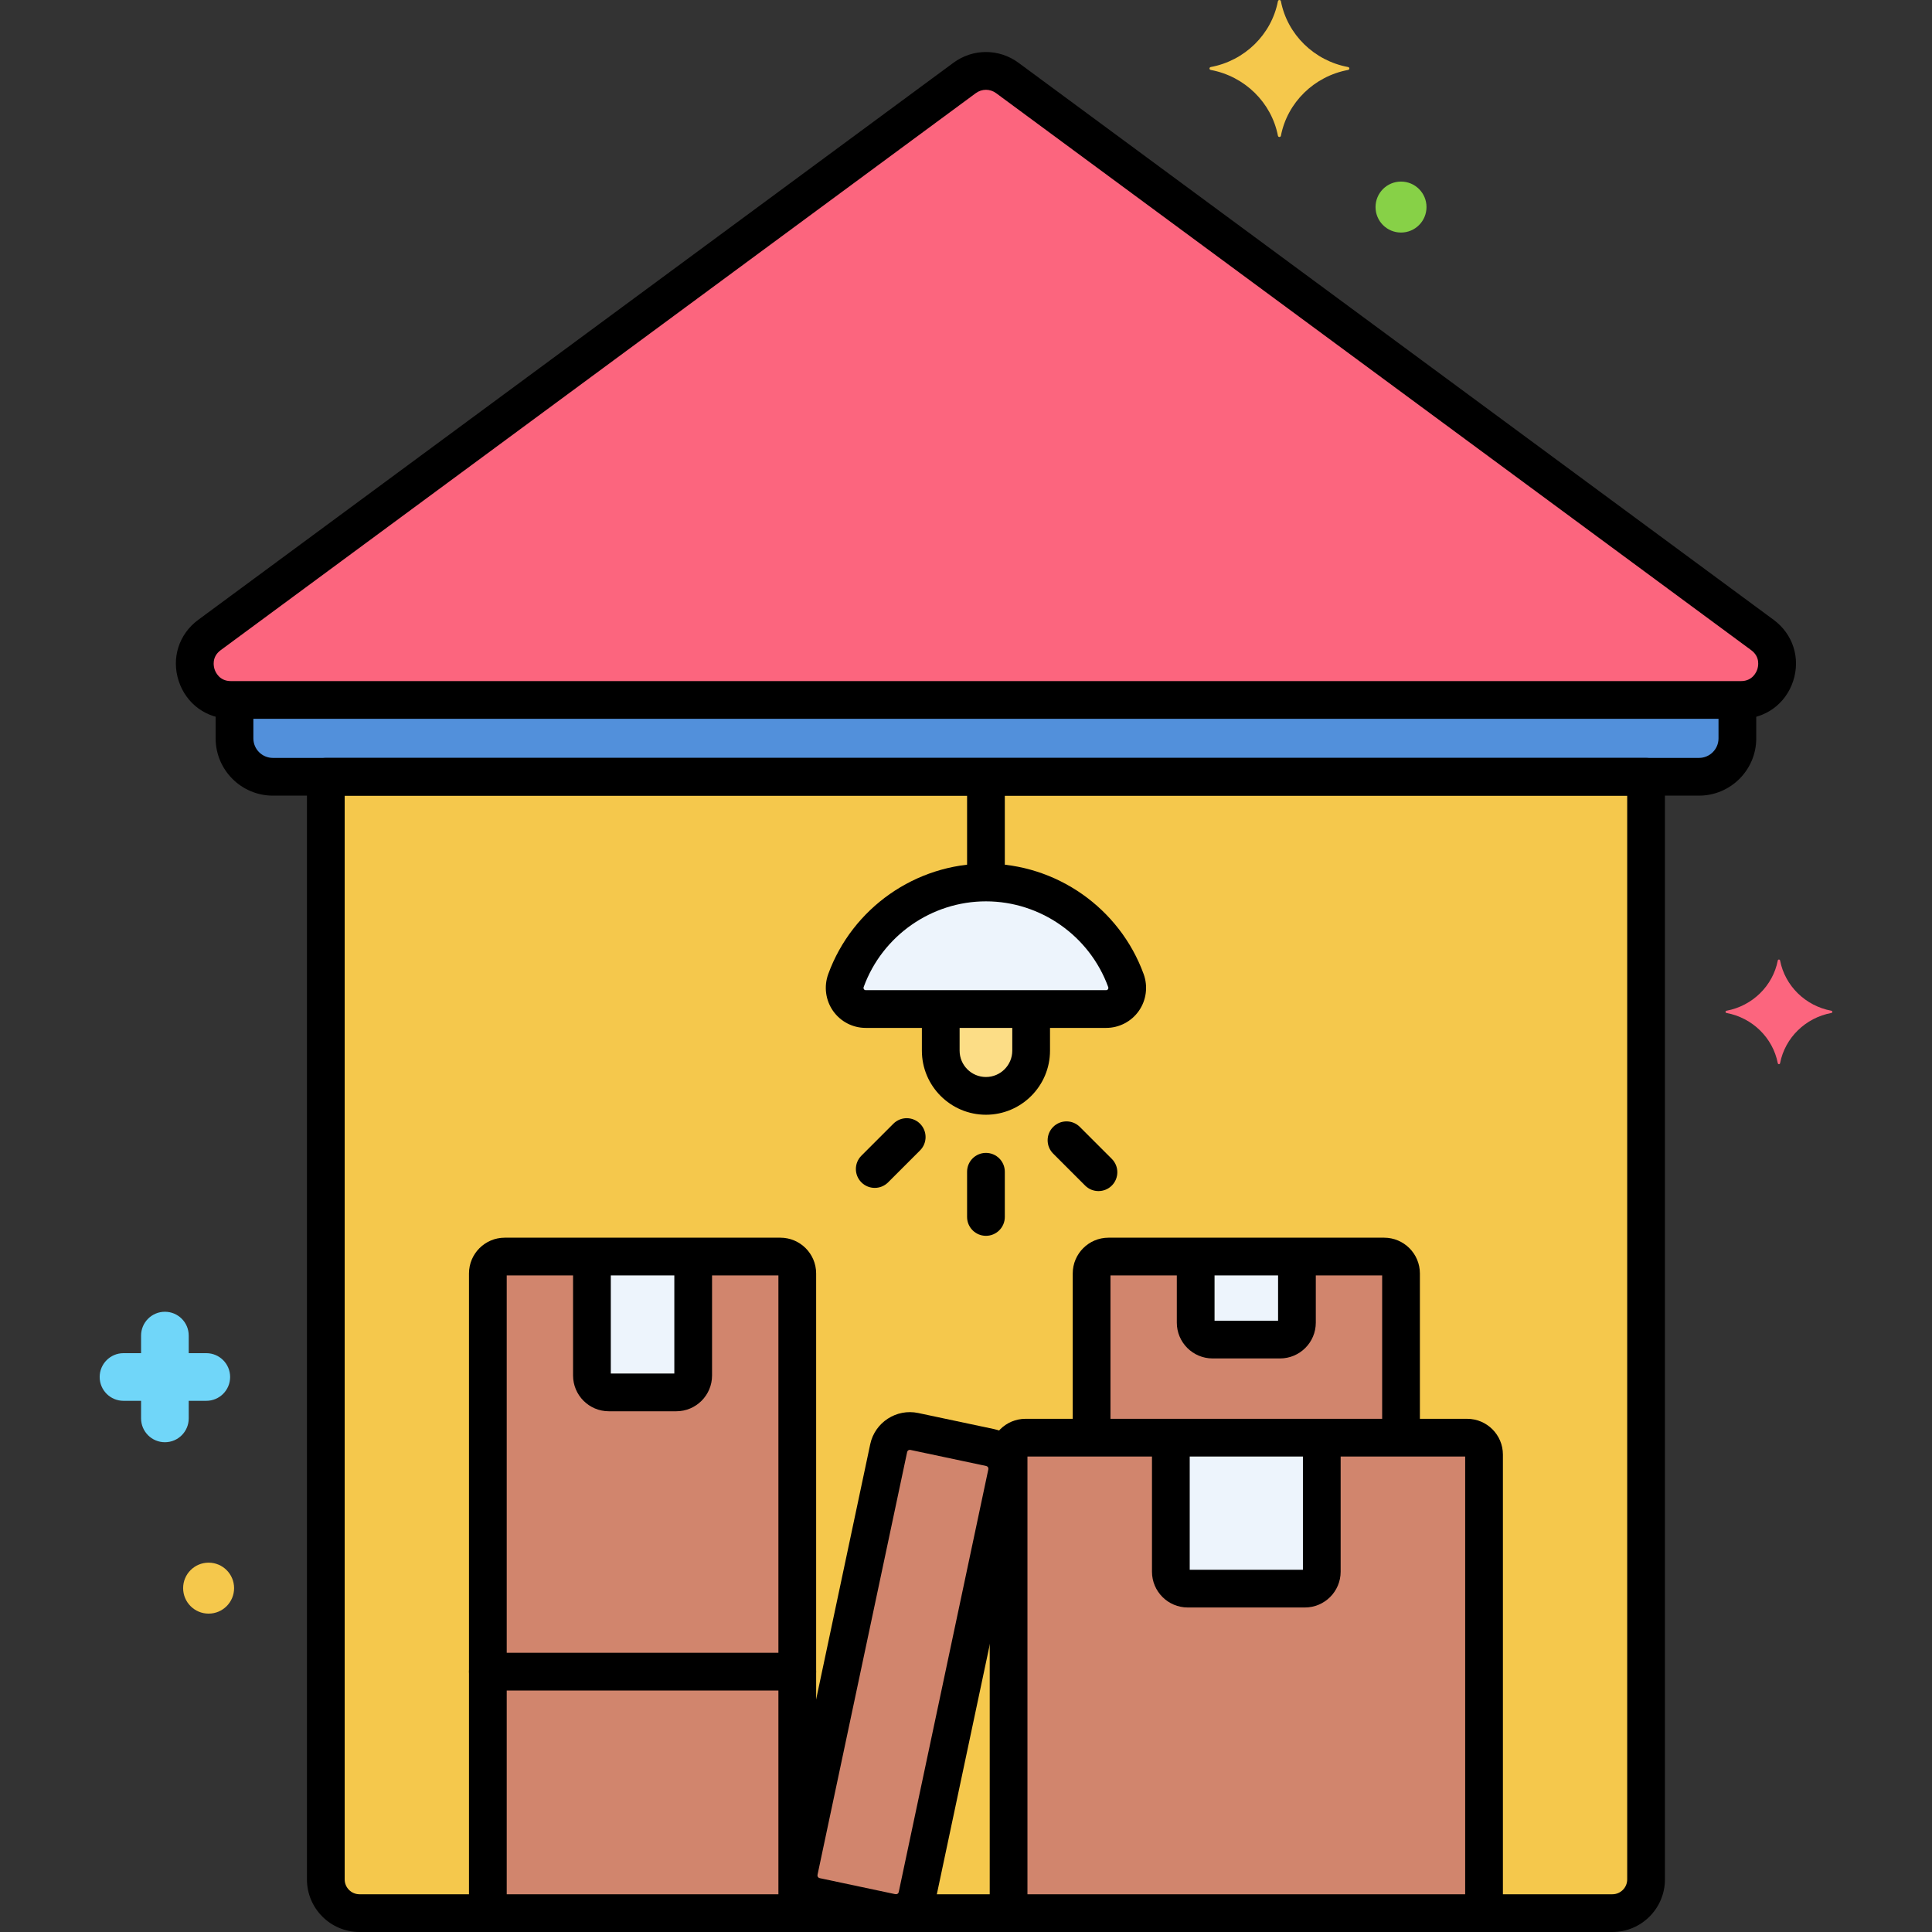 <?xml version="1.0" encoding="utf-8"?>
<!-- Generator: Adobe Illustrator 24.0.0, SVG Export Plug-In . SVG Version: 6.00 Build 0)  -->
<svg version="1.1" xmlns="http://www.w3.org/2000/svg" xmlns:xlink="http://www.w3.org/1999/xlink" x="0px" y="0px"
	 viewBox="0 0 256 256" style="enable-background:new 0 0 256 256;" xml:space="preserve">
<rect x="0" y="0" width="256" height="256" fill="#333333" stroke="none"/>
<style type="text/css">
	.st0{fill:#F98FA6;}
	.st1{fill:#FC657E;}
	.st2{fill:#DAE6F1;}
	.st3{fill:#5290DB;}
	.st4{fill:#FCDD86;}
	.st5{fill:#F5C84C;}
	.st6{fill:#87D147;}
	.st7{fill:#70D6F9;}
	.st8{fill:#EDF4FC;}
	.st9{fill:#9BE5F9;}
	.st10{fill:#B2E26D;}
	.st11{fill:#F9C1A8;}
	.st12{fill:#414344;}
	.st13{fill:#E1FBFF;}
	.st14{fill:#FFE3EC;}
	.st15{fill:#FCBECF;}
	.st16{fill:#EF4460;}
	.st17{fill:#80C2F9;}
	.st18{fill:#3A70BF;}
	.st19{fill:#FCA265;}
	.st20{fill:#5B5D60;}
	.st21{fill:#818182;}
	.st22{fill:#C7D7E5;}
	.st23{fill:#F9D0B4;}
	.st24{fill:#AA6F59;}
	.st25{fill:#D1856D;}
	.st26{fill:#FCC29A;}
	.st27{fill:#29589F;}
	.st28{fill:#F7B386;}
	.st29{fill:#FC8C48;}
	.st30{fill:#FFF0CC;}
	.st31{fill:#57AF12;}
	.st32{fill:#3CAADC;}
	.st33{fill:#EDB311;}
	.st34{fill:#231F20;}
</style>
<g id="Layer_1">
</g>
<g id="Layer_2">
</g>
<g id="Layer_3">
</g>
<g id="Layer_4">
</g>
<g id="Layer_5">
</g>
<g id="Layer_6">
</g>
<g id="Layer_7">
</g>
<g id="Layer_8">
</g>
<g id="Layer_9">
</g>
<g id="Layer_10">
</g>
<g id="Layer_11">
</g>
<g id="Layer_12">
</g>
<g id="Layer_13">
</g>
<g id="Layer_14">
</g>
<g id="Layer_15">
</g>
<g id="Layer_16">
</g>
<g id="Layer_17">
</g>
<g id="Layer_18">
</g>
<g id="Layer_19">
</g>
<g id="Layer_20">
</g>
<g id="Layer_21">
</g>
<g id="Layer_22">
</g>
<g id="Layer_23">
</g>
<g id="Layer_24">
</g>
<g id="Layer_25">
</g>
<g id="Layer_26">
</g>
<g id="Layer_27">
</g>
<g id="Layer_28">
</g>
<g id="Layer_29">
</g>
<g id="Layer_30">
</g>
<g id="Layer_31">
</g>
<g id="Layer_32">
</g>
<g id="Layer_33">
</g>
<g id="Layer_34">
</g>
<g id="Layer_35">
</g>
<g id="Layer_36">
</g>
<g id="Layer_37">
</g>
<g id="Layer_38">
</g>
<g id="Layer_39">
</g>
<g id="Layer_40">
</g>
<g id="Layer_41">
</g>
<g id="Layer_42">
	<g>
		<g>
			<g>
				<path class="st1" d="M233.529,84.139L133.474,10.332c-1.683-1.242-3.979-1.242-5.662,0L27.756,84.139
					c-3.704,2.732-1.771,8.607,2.831,8.607h200.11C235.3,92.746,237.232,86.871,233.529,84.139z"/>
			</g>
		</g>
		<g>
			<g>
				<path class="st3" d="M31.073,92.746v5.096c0,2.808,2.276,5.084,5.084,5.084h188.97c2.808,0,5.084-2.276,5.084-5.084v-5.096
					H31.073z"/>
			</g>
		</g>
		<g>
			<g>
				<path class="st5" d="M43.172,102.927v146.107c0,2.467,2,4.467,4.467,4.467h166.007c2.467,0,4.467-2,4.467-4.467V102.927H43.172z
					"/>
			</g>
		</g>
		<g>
			<g>
				<path class="st25" d="M194.404,190.5h-58.523c-1.236,0-2.238,1.002-2.238,2.238V253.5h63v-60.762
					C196.643,191.502,195.64,190.5,194.404,190.5z"/>
			</g>
		</g>
		<g>
			<g>
				<path class="st25" d="M131.199,191.807l-10.049-2.13c-1.547-0.328-3.068,0.66-3.396,2.208l-11.877,56.027
					c-0.328,1.547,0.661,3.068,2.208,3.396l10.049,2.13c1.547,0.328,3.068-0.66,3.396-2.208l11.877-56.027
					C133.735,193.655,132.746,192.135,131.199,191.807z"/>
			</g>
		</g>
		<g>
			<g>
				<rect x="64.643" y="221.5" class="st25" width="41" height="32"/>
			</g>
		</g>
		<g>
			<g>
				<path class="st25" d="M103.404,166.5H66.881c-1.236,0-2.238,1.002-2.238,2.238V221.5h41v-52.762
					C105.643,167.502,104.64,166.5,103.404,166.5z"/>
			</g>
		</g>
		<g>
			<g>
				<path class="st25" d="M183.404,166.5h-36.523c-1.236,0-2.238,1.002-2.238,2.238V190.5h41v-21.762
					C185.643,167.502,184.64,166.5,183.404,166.5z"/>
			</g>
		</g>
		<g>
			<g>
				<path class="st8" d="M149.19,129.926c-2.762-7.578-10.014-12.992-18.548-12.992c-8.534,0-15.786,5.414-18.548,12.992
					c-0.668,1.832,0.665,3.777,2.615,3.777h31.865C148.525,133.703,149.858,131.758,149.19,129.926z"/>
			</g>
		</g>
		<g>
			<g>
				<path class="st4" d="M124.653,133.703v5.517c0,3.307,2.682,5.989,5.989,5.989s5.989-2.682,5.989-5.989v-5.517H124.653z"/>
			</g>
		</g>
		<g>
			<g>
				<path class="st8" d="M155.143,190.5v17.762c0,1.236,1.002,2.238,2.238,2.238h15.523c1.236,0,2.238-1.002,2.238-2.238V190.5
					H155.143z"/>
			</g>
		</g>
		<g>
			<g>
				<path class="st8" d="M78.433,166.5v15.762c0,1.236,1.002,2.238,2.238,2.238h8.942c1.236,0,2.238-1.002,2.238-2.238V166.5H78.433
					z"/>
			</g>
		</g>
		<g>
			<g>
				<path class="st8" d="M158.433,166.5v8.762c0,1.236,1.002,2.238,2.238,2.238h8.942c1.236,0,2.238-1.002,2.238-2.238V166.5
					H158.433z"/>
			</g>
		</g>
		<g>
			<g>
				<g>
					<path d="M235.013,82.127L134.958,8.32c-2.582-1.904-6.05-1.905-8.63,0L26.272,82.127c-2.572,1.897-3.589,5.085-2.59,8.121
						c0.999,3.036,3.709,4.998,6.905,4.998h200.11c3.196,0,5.907-1.962,6.905-4.998C238.602,87.212,237.585,84.024,235.013,82.127z
						 M232.853,88.686c-0.12,0.366-0.632,1.561-2.156,1.561H30.587c-1.524,0-2.035-1.194-2.155-1.56
						c-0.121-0.366-0.418-1.63,0.808-2.535l100.056-73.807c0.403-0.297,0.875-0.446,1.347-0.446s0.944,0.149,1.347,0.446
						l100.055,73.807C233.271,87.056,232.974,88.32,232.853,88.686z"/>
				</g>
			</g>
		</g>
		<g>
			<g>
				<path d="M230.212,90.958c-1.381,0-2.5,1.119-2.5,2.5v4.384c0,1.425-1.159,2.584-2.584,2.584H36.157
					c-1.425,0-2.584-1.159-2.584-2.584v-4.259c0-1.381-1.119-2.5-2.5-2.5s-2.5,1.119-2.5,2.5v4.259c0,4.182,3.402,7.584,7.584,7.584
					h188.971c4.182,0,7.584-3.402,7.584-7.584v-4.384C232.712,92.077,231.593,90.958,230.212,90.958z"/>
			</g>
		</g>
		<g>
			<g>
				<g>
					<path d="M218.112,100.427H43.172c-1.381,0-2.5,1.119-2.5,2.5v146.107c0,3.841,3.125,6.966,6.967,6.966h166.007
						c3.841,0,6.966-3.125,6.966-6.966V102.927C220.612,101.546,219.493,100.427,218.112,100.427z M215.612,249.034
						c0,1.084-0.882,1.966-1.966,1.966H47.639c-1.084,0-1.967-0.882-1.967-1.966V105.427h169.94V249.034z"/>
				</g>
			</g>
		</g>
		<g>
			<g>
				<path d="M130.643,101.467c-1.381,0-2.5,1.119-2.5,2.5v11.769c0,1.381,1.119,2.5,2.5,2.5s2.5-1.119,2.5-2.5v-11.769
					C133.143,102.586,132.023,101.467,130.643,101.467z"/>
			</g>
		</g>
		<g>
			<g>
				<path d="M130.643,152.764c-1.381,0-2.5,1.119-2.5,2.5v5.989c0,1.381,1.119,2.5,2.5,2.5s2.5-1.119,2.5-2.5v-5.989
					C133.143,153.883,132.023,152.764,130.643,152.764z"/>
			</g>
		</g>
		<g>
			<g>
				<path d="M147.32,153.558l-4.235-4.235c-0.976-0.977-2.56-0.977-3.535,0c-0.977,0.976-0.977,2.559,0,3.535l4.235,4.235
					c0.488,0.488,1.128,0.732,1.768,0.732s1.28-0.244,1.768-0.732C148.296,156.117,148.296,154.534,147.32,153.558z"/>
			</g>
		</g>
		<g>
			<g>
				<path d="M121.911,148.899c-0.976-0.977-2.56-0.977-3.535,0l-4.235,4.235c-0.977,0.976-0.977,2.559,0,3.535
					c0.488,0.488,1.128,0.732,1.768,0.732s1.28-0.244,1.768-0.732l4.235-4.235C122.887,151.458,122.887,149.875,121.911,148.899z"/>
			</g>
		</g>
		<g>
			<g>
				<path class="st5" d="M178.625,8.882c-4.498-0.837-8.043-4.31-8.898-8.716c-0.043-0.221-0.352-0.221-0.395,0
					c-0.855,4.406-4.4,7.879-8.898,8.716c-0.226,0.042-0.226,0.345,0,0.387c4.498,0.838,8.043,4.311,8.898,8.717
					c0.043,0.221,0.352,0.221,0.395,0c0.855-4.406,4.4-7.879,8.898-8.717C178.851,9.227,178.851,8.925,178.625,8.882z"/>
			</g>
		</g>
		<g>
			<g>
				<path class="st1" d="M242.665,133.928c-3.435-0.64-6.143-3.292-6.796-6.658c-0.033-0.169-0.269-0.169-0.302,0
					c-0.653,3.365-3.361,6.018-6.796,6.658c-0.172,0.032-0.172,0.263,0,0.295c3.435,0.64,6.143,3.292,6.796,6.657
					c0.033,0.169,0.269,0.169,0.302,0c0.653-3.365,3.361-6.018,6.796-6.657C242.838,134.191,242.838,133.96,242.665,133.928z"/>
			</g>
		</g>
		<g>
			<g>
				<path class="st7" d="M27.336,179.302h-2.329v-2.33c0-1.744-1.413-3.157-3.157-3.157s-3.157,1.413-3.157,3.157v2.33h-2.33
					c-1.744,0-3.157,1.413-3.157,3.157c0,1.744,1.413,3.157,3.157,3.157h2.33v2.33c0,1.744,1.413,3.157,3.157,3.157
					s3.157-1.414,3.157-3.157v-2.33h2.329c1.744,0,3.157-1.413,3.157-3.157C30.494,180.715,29.08,179.302,27.336,179.302z"/>
			</g>
		</g>
		<g>
			<g>
				<path class="st6" d="M185.642,24.06c-1.865,0-3.377,1.512-3.377,3.377s1.512,3.377,3.377,3.377c1.865,0,3.377-1.512,3.377-3.377
					S187.507,24.06,185.642,24.06z"/>
			</g>
		</g>
		<g>
			<g>
				<path class="st5" d="M27.642,207.06c-1.865,0-3.377,1.512-3.377,3.377s1.512,3.377,3.377,3.377c1.865,0,3.377-1.512,3.377-3.377
					S29.507,207.06,27.642,207.06z"/>
			</g>
		</g>
		<g>
			<g>
				<path d="M194.404,188h-58.523c-2.613,0-4.738,2.125-4.738,4.738v60.042c0,1.381,1.119,2.5,2.5,2.5s2.5-1.119,2.5-2.5V193h58
					v59.104c0,1.381,1.119,2.5,2.5,2.5s2.5-1.119,2.5-2.5v-59.366C199.143,190.125,197.017,188,194.404,188z"/>
			</g>
		</g>
		<g>
			<g>
				<g>
					<path d="M131.718,189.361l-10.049-2.13c-2.891-0.61-5.746,1.242-6.36,4.135l-11.877,56.027
						c-0.613,2.894,1.242,5.747,4.135,6.36l10.049,2.13c0.374,0.079,0.746,0.117,1.114,0.117c2.479,0,4.711-1.732,5.246-4.252
						l11.876-56.027C136.466,192.828,134.611,189.975,131.718,189.361z M130.961,194.684l-11.876,56.027
						c-0.042,0.197-0.238,0.323-0.431,0.28l-10.049-2.13c-0.196-0.042-0.323-0.235-0.281-0.432l11.877-56.027
						c0.036-0.171,0.188-0.289,0.355-0.289c0.025,0,0.05,0.003,0.076,0.008l10.049,2.13
						C130.877,194.294,131.003,194.487,130.961,194.684z"/>
				</g>
			</g>
		</g>
		<g>
			<g>
				<path d="M105.643,219h-41c-1.381,0-2.5,1.119-2.5,2.5v31.406c0,1.381,1.119,2.5,2.5,2.5s2.5-1.119,2.5-2.5V224h36v28.625
					c0,1.381,1.119,2.5,2.5,2.5s2.5-1.119,2.5-2.5V221.5C108.143,220.119,107.023,219,105.643,219z"/>
			</g>
		</g>
		<g>
			<g>
				<path d="M103.404,164H66.881c-2.613,0-4.738,2.125-4.738,4.738V221.5c0,1.381,1.119,2.5,2.5,2.5s2.5-1.119,2.5-2.5V169h36v52.5
					c0,1.381,1.119,2.5,2.5,2.5s2.5-1.119,2.5-2.5v-52.762C108.143,166.125,106.017,164,103.404,164z"/>
			</g>
		</g>
		<g>
			<g>
				<path d="M183.404,164h-36.523c-2.613,0-4.738,2.125-4.738,4.738v20.804c0,1.381,1.119,2.5,2.5,2.5s2.5-1.119,2.5-2.5V169h36
					v20.583c0,1.381,1.119,2.5,2.5,2.5s2.5-1.119,2.5-2.5v-20.845C188.143,166.125,186.017,164,183.404,164z"/>
			</g>
		</g>
		<g>
			<g>
				<g>
					<path d="M151.539,129.07c-3.19-8.754-11.588-14.636-20.896-14.636s-17.706,5.882-20.897,14.636
						c-0.595,1.635-0.357,3.459,0.638,4.881c0.987,1.411,2.604,2.252,4.326,2.252h31.865c1.722,0,3.339-0.842,4.327-2.252
						C151.896,132.529,152.135,130.705,151.539,129.07z M146.805,131.083c-0.083,0.12-0.19,0.12-0.23,0.12H114.71
						c-0.04,0-0.146,0-0.23-0.12c-0.064-0.091-0.076-0.193-0.037-0.302c2.474-6.788,8.984-11.348,16.199-11.348
						s13.725,4.561,16.198,11.348l0,0C146.881,130.891,146.869,130.993,146.805,131.083z"/>
				</g>
			</g>
		</g>
		<g>
			<g>
				<path d="M136.631,131.958c-1.381,0-2.5,1.119-2.5,2.5v4.762c0,1.924-1.565,3.489-3.489,3.489s-3.489-1.565-3.489-3.489v-4.677
					c0-1.381-1.119-2.5-2.5-2.5s-2.5,1.119-2.5,2.5v4.677c0,4.681,3.808,8.489,8.489,8.489c4.681,0,8.489-3.808,8.489-8.489v-4.762
					C139.131,133.077,138.012,131.958,136.631,131.958z"/>
			</g>
		</g>
		<g>
			<g>
				<path d="M175.143,189.042c-1.381,0-2.5,1.119-2.5,2.5V208h-15v-16.375c0-1.381-1.119-2.5-2.5-2.5s-2.5,1.119-2.5,2.5v16.637
					c0,2.613,2.125,4.738,4.738,4.738h15.523c2.613,0,4.738-2.125,4.738-4.738v-16.719
					C177.643,190.162,176.523,189.042,175.143,189.042z"/>
			</g>
		</g>
		<g>
			<g>
				<path d="M91.852,164.625c-1.381,0-2.5,1.119-2.5,2.5V182h-8.418v-14.833c0-1.381-1.119-2.5-2.5-2.5s-2.5,1.119-2.5,2.5v15.095
					c0,2.613,2.125,4.738,4.738,4.738h8.941c2.613,0,4.738-2.125,4.738-4.738v-15.137C94.352,165.744,93.232,164.625,91.852,164.625
					z"/>
			</g>
		</g>
		<g>
			<g>
				<path d="M171.852,165.083c-1.381,0-2.5,1.119-2.5,2.5V175h-8.418v-7.458c0-1.381-1.119-2.5-2.5-2.5s-2.5,1.119-2.5,2.5v7.72
					c0,2.613,2.125,4.738,4.738,4.738h8.941c2.613,0,4.738-2.125,4.738-4.738v-7.679
					C174.352,166.202,173.232,165.083,171.852,165.083z"/>
			</g>
		</g>
	</g>
</g>
<g id="Layer_43">
</g>
<g id="Layer_44">
</g>
<g id="Layer_45">
</g>
<g id="Layer_46">
</g>
<g id="Layer_47">
</g>
<g id="Layer_48">
</g>
<g id="Layer_49">
</g>
<g id="Layer_50">
</g>
<g id="Layer_51">
</g>
<g id="Layer_52">
</g>
<g id="Layer_53">
</g>
<g id="Layer_54">
</g>
<g id="Layer_55">
</g>
<g id="Layer_56">
</g>
<g id="Layer_57">
</g>
<g id="Layer_58">
</g>
<g id="Layer_59">
</g>
<g id="Layer_60">
</g>
<g id="Layer_61">
</g>
<g id="Layer_62">
</g>
<g id="Layer_63">
</g>
<g id="Layer_64">
</g>
<g id="Layer_65">
</g>
<g id="Layer_66">
</g>
<g id="Layer_67">
</g>
<g id="Layer_68">
</g>
<g id="Layer_69">
</g>
<g id="Layer_70">
</g>
<g id="Layer_71">
</g>
<g id="Layer_72">
</g>
<g id="Layer_73">
</g>
<g id="Layer_74">
</g>
<g id="Layer_75">
</g>
<g id="Layer_76">
</g>
<g id="Layer_77">
</g>
<g id="Layer_78">
</g>
<g id="Layer_79">
</g>
<g id="Layer_80">
</g>
<g id="Layer_81">
</g>
<g id="Layer_82">
</g>
<g id="Layer_83">
</g>
<g id="Layer_84">
</g>
<g id="Layer_85">
</g>
</svg>
